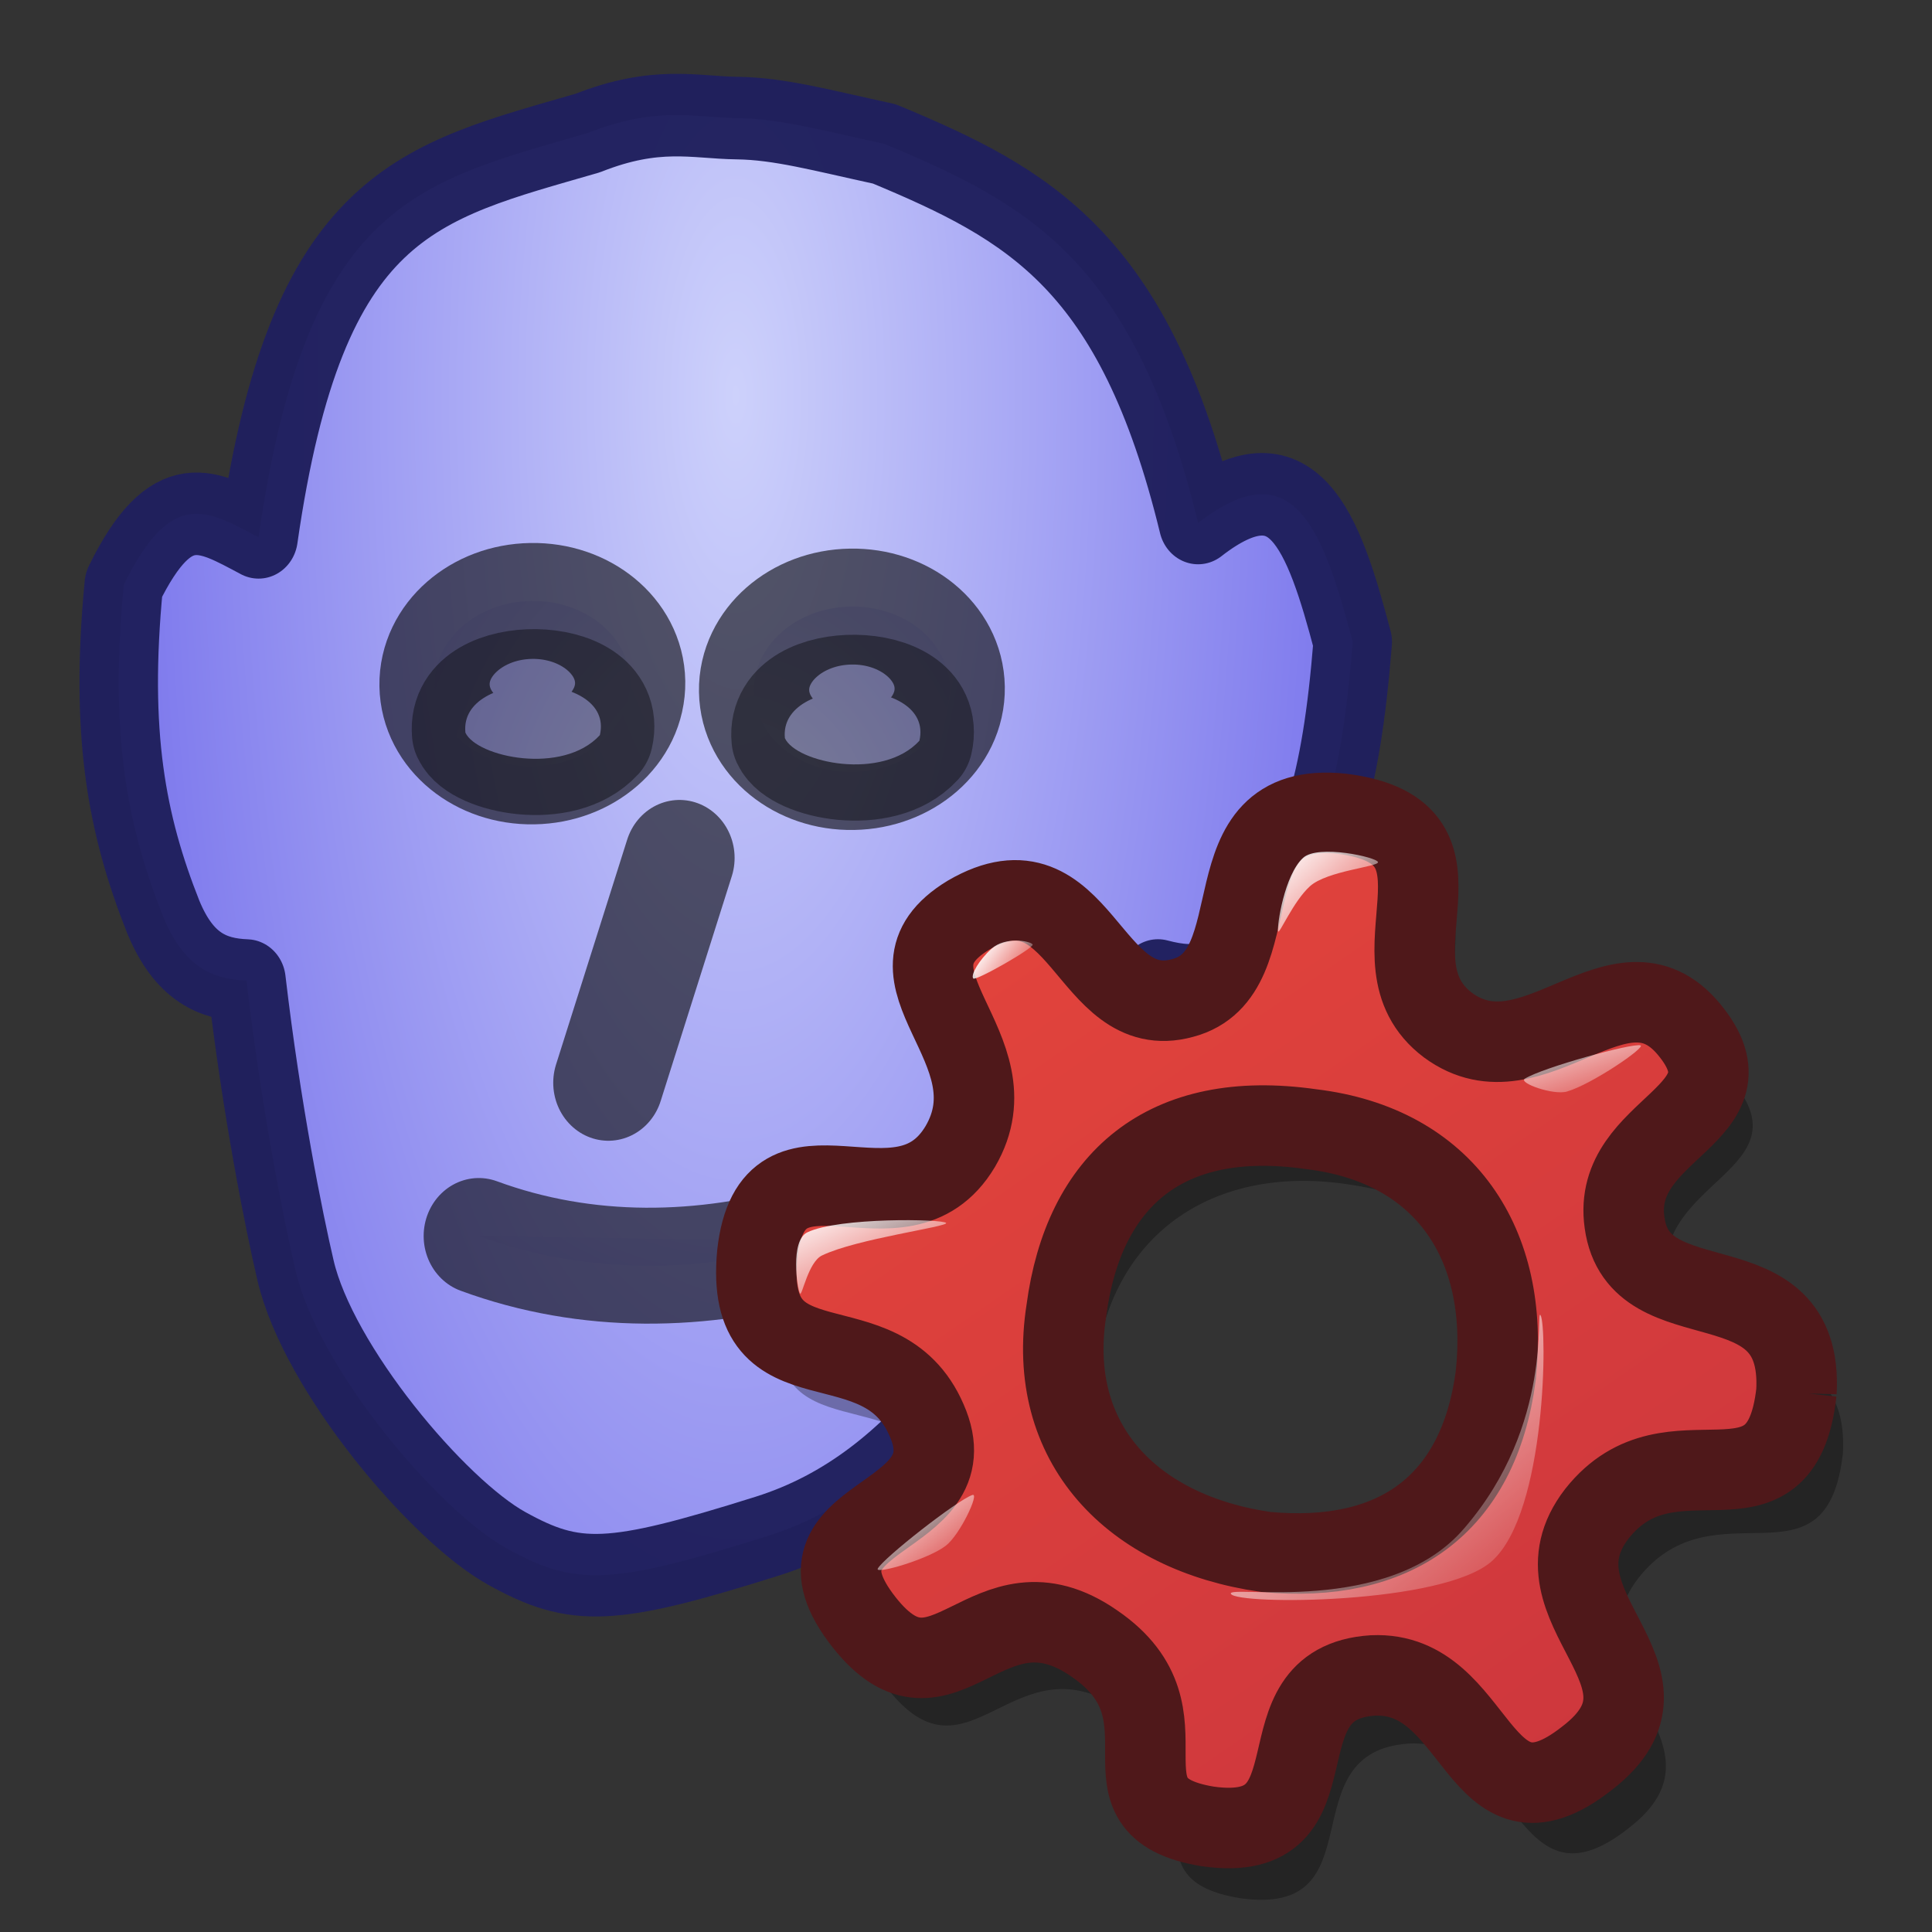 <svg xmlns="http://www.w3.org/2000/svg" xmlns:xlink="http://www.w3.org/1999/xlink" width="24" height="24" version="1"><rect width="100%" height="100%" fill="#333333" stroke="none"/><defs><linearGradient id="b"><stop offset="0" stop-color="#fff"/><stop offset="1" stop-color="#fff" stop-opacity="0"/></linearGradient><linearGradient id="c"><stop offset="0" stop-color="#cc363d"/><stop offset="1" stop-color="#e3443c"/></linearGradient><linearGradient id="a"><stop offset="0" stop-color="#cdd1fb"/><stop offset="1" stop-color="#7974ec"/></linearGradient><radialGradient xlink:href="#a" id="d" gradientUnits="userSpaceOnUse" gradientTransform="matrix(1 0 0 1.12 0 -1.682)" cx="35.495" cy="14.004" fx="35.495" fy="14.004" r="12.495"/><radialGradient xlink:href="#a" id="e" gradientUnits="userSpaceOnUse" gradientTransform="matrix(-1 0 0 -2.601 70.99 22.826)" cx="35.495" cy="6.587" fx="35.495" fy="6.587" r="12.495"/><radialGradient xlink:href="#a" id="f" gradientUnits="userSpaceOnUse" gradientTransform="matrix(1 0 0 1.12 0 -1.682)" cx="35.495" cy="14.004" fx="35.495" fy="14.004" r="12.495"/><radialGradient xlink:href="#a" id="g" gradientUnits="userSpaceOnUse" gradientTransform="matrix(1 0 0 1.12 0 -1.682)" cx="35.495" cy="14.004" fx="35.495" fy="14.004" r="12.495"/><radialGradient xlink:href="#a" id="h" gradientUnits="userSpaceOnUse" gradientTransform="matrix(1 0 0 1.12 0 -1.682)" cx="35.495" cy="14.004" fx="35.495" fy="14.004" r="12.495"/><radialGradient xlink:href="#a" id="i" gradientUnits="userSpaceOnUse" gradientTransform="matrix(1 0 0 1.12 0 -1.682)" cx="35.495" cy="14.004" fx="35.495" fy="14.004" r="12.495"/><radialGradient xlink:href="#a" id="j" gradientUnits="userSpaceOnUse" gradientTransform="matrix(1 0 0 1.12 0 -1.682)" cx="35.495" cy="14.004" fx="35.495" fy="14.004" r="12.495"/><radialGradient xlink:href="#a" id="k" gradientUnits="userSpaceOnUse" gradientTransform="matrix(1 0 0 1.12 0 -1.682)" cx="35.495" cy="14.004" fx="35.495" fy="14.004" r="12.495"/><linearGradient xlink:href="#b" id="r" gradientUnits="userSpaceOnUse" gradientTransform="matrix(.229 .033 -.034 .26 9.494 31.986)" x1="31.591" y1="26.308" x2="46.987" y2="41.692"/><linearGradient xlink:href="#b" id="q" gradientUnits="userSpaceOnUse" gradientTransform="matrix(.241 .035 -.033 .246 9.513 31.902)" x1="11.885" y1="41.069" x2="16.236" y2="45.422"/><linearGradient xlink:href="#b" id="p" gradientUnits="userSpaceOnUse" gradientTransform="matrix(.284 .086 -.057 .196 10.435 30.576)" x1="33.976" y1="15.856" x2="38.279" y2="20.126"/><linearGradient xlink:href="#b" id="o" gradientUnits="userSpaceOnUse" gradientTransform="matrix(.179 .027 -.028 .22 10.946 32.435)" x1="29.236" y1="5.805" x2="35.311" y2="11.849"/><linearGradient xlink:href="#b" id="n" gradientUnits="userSpaceOnUse" gradientTransform="matrix(.249 -.204 .081 .111 8.386 35.647)" x1="7.728" y1="19.308" x2="10.213" y2="23.369"/><linearGradient xlink:href="#b" id="m" gradientUnits="userSpaceOnUse" gradientTransform="matrix(.282 .033 -.028 .173 9.591 33.324)" x1="4.66" y1="32.07" x2="10.736" y2="37.985"/><linearGradient xlink:href="#c" id="l" gradientUnits="userSpaceOnUse" gradientTransform="matrix(.358 .051 -.046 .35 16.204 20.478)" x1="23.106" y1="69.479" x2="-4.555" y2="39.899"/></defs><g transform="matrix(.639 0 0 .672 -13.542 1.088)" fill="url(#d)" fill-rule="evenodd"><path d="M35.523.564c-.827-.01-1.567-.227-2.904.276-3.287.909-5.463 1.258-6.4 7.474-.992-.5-1.689-.93-2.62.876-.28 2.76.058 4.44.766 6.138.404.933.962 1.156 1.619 1.179.296 2.405.732 4.458.954 5.36.445 1.815 2.768 4.432 4.105 5.137 1.336.705 2.028.682 5.058-.224 3.03-.907 4.73-3.657 6.764-7.214.28-.844.558-1.968.839-3.06.772.197 1.455.13 2.11-.841 1.008-1.539 1.444-2.653 1.676-5.418-.578-2.084-1.152-3.57-3.006-2.198-1.24-4.849-3.285-5.892-6.1-7.008-1.228-.253-2.034-.467-2.86-.477z" fill="url(#e)" stroke="#20205d" stroke-width="1.526" stroke-linejoin="round" stroke-opacity=".976"/><path d="M33.443 10.987c.014.845-.827 1.544-1.876 1.561-1.05.018-1.913-.653-1.927-1.498-.014-.844.826-1.543 1.876-1.56 1.05-.018 1.913.653 1.927 1.497z" fill="url(#f)" stroke="#000" stroke-width="2.143" stroke-opacity=".588"/><path d="M30.24 11.922c-.125-1.19 2.908-1.15 2.614.048-.72.747-2.398.407-2.615-.048z" fill="url(#g)" stroke="#000" stroke-width="2.079" stroke-linejoin="round" stroke-opacity=".392"/><path d="M39.655 11.091c.014.844-.827 1.544-1.876 1.561-1.05.018-1.913-.653-1.927-1.498-.014-.844.826-1.543 1.876-1.56 1.05-.018 1.913.653 1.927 1.497z" fill="url(#h)" stroke="#000" stroke-width="2.143" stroke-opacity=".588"/><path d="M36.451 12.026c-.124-1.19 2.909-1.15 2.615.048-.72.746-2.398.407-2.615-.048z" fill="url(#i)" stroke="#000" stroke-width="2.079" stroke-linejoin="round" stroke-opacity=".392"/><path d="M30.5 21.229c2.1.734 4.344.697 6.516.098" fill="url(#j)" stroke="#000" stroke-width="2.143" stroke-linecap="round" stroke-opacity=".588"/><path d="M34.402 14.24l-1.383 4.157" fill="url(#k)" stroke="#000" stroke-width="2.143" stroke-linecap="round" stroke-opacity=".588"/></g><g fill-rule="evenodd"><path d="M22.893 18.053c-.2 1.774-1.587.348-2.538 1.547-.93 1.201 1.24 2.063-.126 3.112-1.41 1.11-1.359-1.116-2.726-1.053-1.522.099-.362 2.17-2.103 1.92-1.534-.254-.097-1.406-1.438-2.324-1.371-.958-1.914 1.017-2.932-.273-1.123-1.425 1.383-1.238.797-2.569-.58-1.347-2.327-.304-2.157-2.116.196-1.74 1.83-.103 2.584-1.369.734-1.257-1.167-2.172.104-2.942 1.438-.836 1.51 1.389 2.726 1.052 1.184-.309.27-2.526 2.02-2.344 1.882.235.253 1.86 1.356 2.69 1.088.8 2.183-1.007 3.065.052.911 1.098-.995 1.236-.818 2.462.181 1.324 2.28.401 2.186 2.155zm-3.825-.21c-.246 1.856-1.063 2.512-2.927 2.245-1.863-.267-2.783-1.216-2.537-3.072.18-1.668 1.446-2.547 3.114-2.308 1.864.267 2.595 1.279 2.35 3.135z" font-size="12" opacity=".303"/><path d="M14.482 19.339c1.214.453 2.621.732 3.791-.343.77-.684.944-2.957.447-4.083.544.727 1.18 3.63-.167 4.529-1.63 1.111-3.301.576-4.07-.103z" font-size="12" opacity=".7" stroke="#fff" stroke-width=".159"/><path d="M22.316 41.293c-.195 1.731-1.55.339-2.478 1.51-.907 1.173 1.211 2.014-.123 3.038-1.376 1.085-1.327-1.089-2.661-1.028-1.486.096-.354 2.118-2.054 1.875-1.497-.248-.094-1.373-1.403-2.27-1.339-.934-1.869.994-2.863-.266-1.096-1.391 1.35-1.208.778-2.507-.566-1.316-2.272-.298-2.105-2.067.19-1.698 1.785-.1 2.522-1.336.717-1.227-1.14-2.12.101-2.873 1.404-.816 1.474 1.357 2.662 1.028 1.156-.302.264-2.467 1.973-2.289 1.836.23.246 1.816 1.323 2.627 1.062.78 2.131-.984 2.992.05.89 1.072-.97 1.207-.799 2.404.177 1.293 2.227.392 2.135 2.104zm-3.735-.205c-.214 1.617-1.262 2.34-2.857 2.191-1.662-.238-2.736-1.348-2.477-3 .214-1.617 1.221-2.513 3.04-2.252 1.668.199 2.469 1.438 2.294 3.06z" font-size="12" fill="url(#l)" stroke="#4f181a" transform="translate(0 -24)"/><path d="M9.938 40.069c-.036-.057-.123-.657.09-.76.392-.19 1.693-.166 1.725-.117.03.047-1.109.195-1.542.404-.172.083-.248.512-.273.473z" font-size="12" opacity=".99" fill="url(#m)" transform="translate(0 -24)"/><path d="M12.09 36.155c-.034-.045.071-.229.228-.37.168-.152.477-.098.51-.053.028.038-.71.46-.738.423z" font-size="12" opacity=".99" fill="url(#n)" transform="translate(0 -24)"/><path d="M15.877 35.568c-.016-.066.079-.701.311-.912.189-.17.915-.007.93.053.013.058-.633.108-.845.3-.21.19-.384.61-.396.56z" font-size="12" opacity=".99" fill="url(#o)" transform="translate(0 -24)"/><path d="M18.942 37.4c.221-.138 1.334-.445 1.437-.414.071.022-.604.484-.915.574-.168.048-.605-.107-.522-.16z" font-size="12" opacity=".99" fill="url(#p)" transform="translate(0 -24)"/><path d="M10.904 43.486c.07-.132.986-.85 1.176-.915.092-.03-.153.493-.33.63-.215.168-.886.363-.846.285z" font-size="12" opacity=".99" fill="url(#q)" transform="translate(0 -24)"/><path d="M15.291 43.8c-.07-.121 1.96.287 2.899-.816 1.116-1.29.88-2.762.948-2.645.083.143.076 2.441-.603 3.052-.603.542-3.163.548-3.244.409z" fill="url(#r)" transform="translate(0 -24)"/></g></svg>